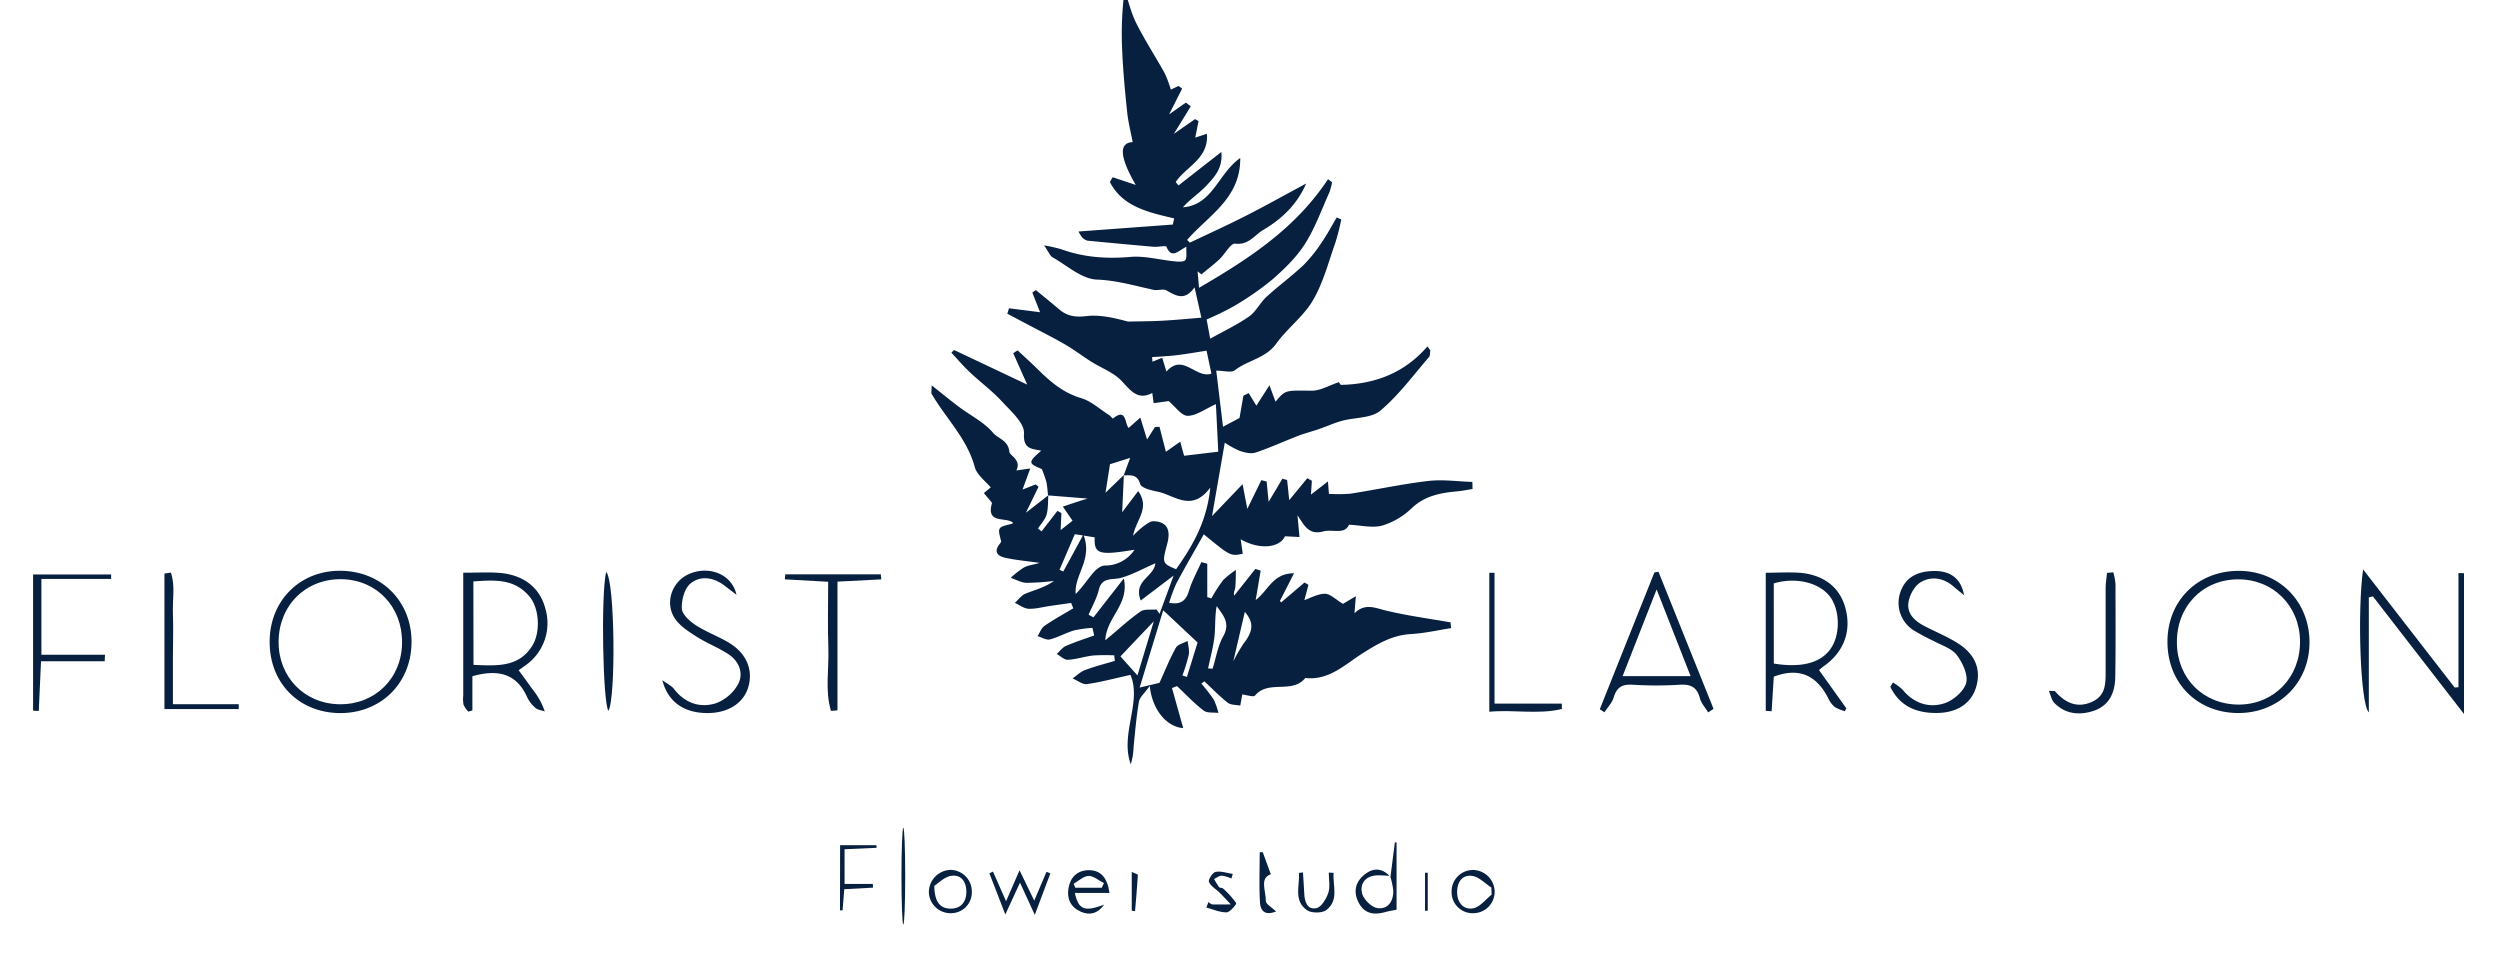 <svg id="Layer_1" data-name="Layer 1" xmlns="http://www.w3.org/2000/svg" viewBox="0 0 816.86 315.72"><defs><style>.cls-1{fill:#072040;}</style></defs><title>Artboard 2</title><path class="cls-1" d="M342.45,161.87c-.18-1.48-.25-3-.56-4.44a38.6,38.6,0,0,0-1.48-4.17c-4.49-1.85-4.56-2.18-.21-6-3.17-.67-5.92-.47-5.62-5.68.19-3.32-4.24-7.19-7.13-10.33-3.17-3.45-7-6.29-10.45-9.52-2.16-2-4.1-4.32-6.14-6.49l.89-.87,23.89,11.3-4.58-10.27,1.43-.92c2.22,2.08,4.5,4.11,6.66,6.25,4.11,4.07,8.34,7.67,14.18,9.38,3.26,1,6,3.57,9,5.47.51.33,1.24,1.24,1.31,1.18,4.38-3.53,3.77,1.26,5.12,3.08l3.84-3.4c.87,2.84,1.55,5.07,2.2,7.17l2.57-4.09,1.49-.06,2.09,8.16,4.67-3.3c.5,1.78,1,3.56,1.28,4.6l11.16-1.33c-.24-4.88-.5-10.21-.77-15.54-3.53,1.58-6.37,3.78-9.24,3.82-2,0-4-3-6.2-4.82l-4.9.68c-.14-1-.27-2-.45-3.34-4.66,2.52-7-.69-10-3.9-2.61-2.78-6.62-4.23-10-6.35-2.93-1.86-5.71-4-8.71-5.71-3.76-2.18-7.66-4.11-11.51-6.15l-7.14-3.78c.18-.59.37-1.18.55-1.77l10.15,1.29-2.53-6.41,1.15-.83c2.49,2.06,5,4.06,7.47,6.18,2.64,2.3,5.33,2.77,9,2.33,4.51-.55,9.23.61,13.66,1.78,3.67-.08,7.35-.08,11-.27,4.15-.22,8.29-.62,12.95-1l-2.22-9.93c-3.27,4.66-6.14,2.7-9.24,1-1.07-.59-2.79.13-4.12-.16-6.15-1.33-12.05-3.11-18.59-3.36-4.89-.19-9.66-4.55-14.38-7.24-.93-.53-1.4-1.88-2.84-3.94a54.21,54.21,0,0,1,5.53,1.24c7.37,2.69,14.86,3.21,22.69,2.53,4.74-.4,9.62,1,14.45,1.45,1.18.12,2.94.25,3.45-.39.64-.82.27-2.43.37-4.36-2.64,1.24-4.78,4.14-6.49,0-.2-.49-2.73.11-4.17,0q-10.81-.95-21.61-2a3.62,3.62,0,0,1-1.71-1,10.42,10.42,0,0,1-1.26-2l30.81-2.27c.15-.66.29-1.31.44-2-8.4-2-16.86-3.8-21-11.89l.91-1.57,7.54,2.52c-5.51-9.53-5.38-13.77-1-14-.61-3.2-1.46-6.48-1.81-9.81-.71-6.79-1.35-13.6-1.64-20.43a111.18,111.18,0,0,1,.81-19.45c1.25,3.65,2.12,7.49,3.84,10.9,2.81,5.57,6.24,10.84,9.27,16.3a39.9,39.9,0,0,1,2,5.34l2.5-1.2,1.19.87L382,37.36l5.47-3.83,1.6,1.22-5.53,9,6.93-4.83,1.15.64c-.35,1.75-.7,3.51-1.08,5.4l3.81-1.25c.65,8.15-6.82,10.7-10.2,15.78.31.36.62.73.92,1.1l14-10.94c.51,5.34-2.26,8.14-4.64,10.75s-5.51,4.59-7.92,7.33c9.73-.71,11.53-11.09,18.73-16.1.14,13.27-10.53,18.83-17.36,26.77l.9.88c6.05-2.88,12.16-5.64,18.13-8.68,6.42-3.26,12.71-6.79,19.88-10.64-3.14,7.15-8.19,11.72-14.11,15.21-2.8,1.66-4.71,5-9.1,4.44-1.47-.19-3.35,3.44-5.19,5.16s-3.89,3.26-5.85,4.88l-1.24-1c.11,1.29.23,2.57.47,5.39,16.58-9.63,31.66-19.58,42.15-35.49l1.32,1a20.37,20.37,0,0,1-.88,3.33c-2.57,5.68-4.68,11.66-8,16.86-2.8,4.4-6.76,8.2-10.73,11.67a96.26,96.26,0,0,1-12.44,8.62,95.15,95.15,0,0,1-8.93,4.36c.27,1.45.74,4,1.16,6.28,4.33-2.42,8.76-4.51,12.72-7.27,2.27-1.59,3.59-4.49,5.69-6.42,3.9-3.57,8.21-6.71,12.06-10.34a46,46,0,0,0,5.95-7.41c1.81-2.61,3.3-5.45,4.93-8.18l1.49.66a76.08,76.08,0,0,1-1.87,7.39c-2.28,6.43-4,13.23-7.38,19-3.06,5.27-8.4,9.16-12,14.18-3.46,4.8-9.25,5.38-13.49,8.68-1.19.93-3.72.14-6.12.14l2.21,18.34,5.39-2.87c.41-2.31.84-4.8,1.28-7.29l1.72-.84,2.51,4.11,4.28-6.67c.94,2.59,1.46,4,2,5.37,3.24-3.93,3.23-3.68,11.88-3.59,2.74,0,5.51-1.69,8.78-2.78l.65.88c11.24-.23,20.85-3.94,28.31-12.58l.92,1.29c-.12.74,0,1.69-.39,2.17-5.19,6-9.93,12.51-15.93,17.55-3,2.52-8.33,2.16-12.55,3.32-2.58.7-5,1.84-7.57,2.71-2.24.78-4.56,1.35-6.78,2.21-4.63,1.78-9.16,3.88-13.86,5.44-1.51.5-3.52,0-5.15-.54a29.42,29.42,0,0,1-4.91-2.69c-1.5,8.62-2.92,16.83-4.17,24L406,158.2c.71,3.72,1.12,5.85,1.55,8.07l4.58-9.37,1.74.42c.21,2.17.42,4.33.65,6.64,1.51-2.52,3-5,4.48-7.53l1.56.39c.24,2.31.48,4.62.69,6.6l5.9-7.16,1.5.82c-.1,1.53-.2,3-.3,4.53l5.55-4.31c.17,2.23.28,3.54.32,4.06a48,48,0,0,0,7-.05c8.51-1.32,16.95-3.16,25.48-4.16,4.72-.55,9.59.17,14.39.32l.05,2.31c-1.64.25-3.27.6-4.91.75-5.45.51-10.57,1.38-14.9,5.46a24,24,0,0,1-9.66,5.73c-3.25.89-7-.09-10.89-.27-1.45,3.34-5.35,1.37-8.41,2.19-4.93,1.33-6.33-2.26-8.43-5.28.25,2.6.45,4.85.66,7.11l-4.74-.25c-1.74,3.78-8.22,4.54-14.47,1,.24,1.72.46,3.22.68,4.72-4,.81-4,.81-12.74-6.36-3,5.4-6.13,10.72-9,16.14a50.63,50.63,0,0,0-2.32,6.24c3.7.66,5.46-.55,6.46-3.86s2.67-6.29,4.06-9.43l1.94.52V195.1l1.31.44a54.15,54.15,0,0,1,3.81-5.91,25.66,25.66,0,0,1,4.23-3.39c-.05,1.94,0,3.88-.21,5.81-.07.73-.64,1.42-.36,2.6l6.93-8.76,1.74.55c-.52,3-1,6.08-1.64,9.61,4-2.91,5.55-8.77,12.53-8.73-1.74,3.44-3.17,6.24-4.59,9l.38.52,7.64-6.51,1.29.76-1.34,5c2-.68,4.39-2.08,6.75-2.07,1.72,0,3.44,1.85,5.87,3.29l4.21-2.51c-.19,2.29-.3,3.63-.46,5.6,3.43-3.46,6.79-1.73,10.46-.86,6.89,1.65,13.95,2.59,20.94,3.82.06.63.13,1.25.19,1.88-4.35.67-8.68,1.68-13.05,1.93-6.09.34-10.76,3.06-15.84,6.27-5.65,3.56-11,9-18.77,8.09-4.22,5.32-12,.49-16.41,5.73-.51.62-2.74-.2-4.17-.35l-.66,3.65c-1.38-.29-3.09-.16-4.09-.94-2.71-2.13-5.11-4.63-7.64-7l-1,.73a56,56,0,0,1,4.05,5.21,21.09,21.09,0,0,1,1.53,4.39c-1.63-.22-3.68.1-4.81-.77-3.11-2.39-5.83-5.28-8.71-8l-1.64.63c1.22,4.34,2.43,8.68,3.67,13.1-5.41-.42-10.16-6-10.93-13.79-1.68,2.37-3.27,3.64-3.53,5.13-.85,4.89-1.25,9.86-1.76,14.81a21.64,21.64,0,0,1-.91,5.68c-3.62-9.89,3.69-20.27-.11-29.22-5.45,1.2-9.8,2.4-14.23,3-1.45.19-3.11-1.19-4.68-1.85,1.34-.93,2.57-2.17,4.05-2.72,3.18-1.2,6.48-2.05,9.74-3-.06-.61-.12-1.21-.17-1.82a63.29,63.29,0,0,0-6.89.05c-2.78.31-5.51,1.26-8.28,1.4-1.17.06-2.41-1.22-3.62-1.89,1-.9,1.84-2.13,3-2.63,3-1.31,6.14-2.31,9.23-3.43-.19-.82-.38-1.65-.58-2.48a38.86,38.86,0,0,0-6,.84c-2.7.79-5.21,2.26-7.92,2.94-1.17.29-2.64-.68-4-1.07.74-1.14,1.23-2.65,2.26-3.36,3-2.08,6.25-3.84,9.4-5.73L350,197,343,198c-2.3.34-4.62,1-6.9.91-1.53-.07-3-1.25-4.5-1.93,1.14-1,2.12-2.45,3.46-3,3-1.22,6.27-2,9.33-4.16a80.2,80.2,0,0,1-9,.62c-1.74-.07-3.44-1.07-5.16-1.65a33.83,33.83,0,0,1,4.27-3.33c1.24-.7,2.8-.86,5.21-1.54-4.41-.63-7.86-.91-11.21-1.66-2-.45-4-1.55-2.08-4.23.28-.39.77-.9.68-1.23-1.17-4.53-1.19-4.53,3.54-5.65.14,0,.25-.21.37-.32-2.14-2.08-9,.63-6.86-6.52l-2.68-3.21,2.25-1.83c-1.64-2-4.52-4.06-5.23-6.68-2.52-9.35-9.46-15.91-14.08-23.9-.2-.35,0-.91,0-2.79,3.5,2.78,6.18,5,9,7.1,3.72,2.79,8.14,4.95,11.05,8.4,1.64,1.94,5,2.45,5.35,6.24.11,1.22,4.07,2.68,2.25,6.08l4.58-.65c-1,2.67-1.73,4.7-2.53,6.89l4.29-1.68.94.76c-1.21,2.48-2.41,5-4.14,8.5l7.33-5.7c-.14,2.1,0,4.32-.57,6.32-.47,1.64-1.83,3-2.8,4.53l1.17.93,5.19-6.7,1.29.74c-.08,1.81-.16,3.62-.25,5.54l3.89-3.06-3.17-4.61c1.63-.54,3.25-1.1,4.88-1.63,1-.33,2-.62,3.22-1Zm24.72-6.57,2.1-5.69-6.59,2.07c-.55,3.52-1.05,6.73-1.46,9.31l6-5.79c-.19,4.15-.38,8.3-.56,12.18,1.42-1.89,3.19-4.22,5.23-6.92,4,5.61-.72,9.36-1.66,14.59a35.59,35.59,0,0,1,3.26-3c1.07-.73,2.29-1.78,3.42-1.74,4.27.13,5.72,2.66,4.5,7.26-1.72,6.46-1.72,6.46,2.87,8.42,5.37-7.61,10.06-15.5,11.17-26.67-6.14,8.27-11.72,2.4-17.29,1.31-2-.4-5.23-1.18-5.62-2.48C371.57,154.84,369.41,155.36,367.17,155.3Zm10.34,28.75c-4.09,1.78-7.53,3.71-11.21,4.75-2.82.81-6.24-.43-7.28,3.95-.68,2.81-2.19,5.42-3.33,8.12l1.6.84L367.2,189c1.87,8.61-5.66,12.55-6.05,20.21,4.44-3.69,7.79-6.8,11.5-9.4,1.28-.89,3.46-.49,5.23-.67l1,1.43,4.6-12.52-10.76,8.17C370.21,189.59,377,188.67,377.51,184.05Zm1.34,39.07c1.9-4.17,3.4-8,5.37-11.49.62-1.1,2.53-1.49,3.85-2.2.14,1.51.62,3.08.35,4.52a56.92,56.92,0,0,1-2.06,6.75l1.46.48c1.2-3.86,2.39-7.72,3.48-11.25L380.07,199.4c-2.58,8.46-5,16.36-7.69,25.25Zm-27.66-48.58c-1.8,4.19-3.4,7.91-5,11.64l1.23.55c2-3.62,3.93-7.23,6.57-12.06,3.16,8.12-3.05,13.1-2.52,19.41,2.2-2.17,3.84-4.72,5.79-7,.92-1.07,2.43-2.27,3.7-2.29a11.43,11.43,0,0,0,9.73-5.17c-11.64,1.93-13.25,1.42-13-4.05Zm43.05-59.95c-3.6.55-6.75,1.11-9.93,1.49-2.61.31-5.25.41-7.87.61l.12,1.49,3.19-1.28c.5,1.66.92,3,1.37,4.53,5.36-6.19,9.62,2.4,14.71.66C395.26,119.41,394.65,116.54,394.24,114.59ZM377,203,366.1,214.47l5.56,6.22C373.6,214.24,375.3,208.61,377,203Zm17.76,15.4,1.45.09c1.12-3.56,1.7-7.43,3.49-10.62,2.39-4.26,0-6.81-2.15-9.82-.65,3.35-.38,6.68-.73,9.95C396.41,211.54,395.44,215,394.73,218.44Zm8.21-2.31a54.26,54.26,0,0,1,3.37-5.82c3.33-4.23,3.28-7,.4-10.34Z"/><path class="cls-1" d="M708.2,209.67c0-13.31,9.69-23,23-23.15s23.42,9.88,23.42,23.33c0,13.17-9.88,23.06-23.1,23.13C718,233.05,708.18,223.23,708.2,209.67Zm43.32-.12c-.1-11.61-8.77-20.29-20.23-20.25-11.68,0-20.25,9-20,20.92.2,11.67,8.83,20.09,20.46,20C743.14,230.05,751.61,221.24,751.52,209.55Z"/><path class="cls-1" d="M134.47,210c-.16,13.47-10.24,23.22-23.74,23C97.43,232.72,88,223,88.1,209.5s10.22-23.36,23.64-23C125,186.84,134.62,196.8,134.47,210Zm-3.1,0c.11-11.73-8.27-20.54-19.72-20.75-11.71-.22-20.56,8.54-20.62,20.41-.07,11.6,8.51,20.35,20,20.45S131.26,221.69,131.37,210.06Z"/><path class="cls-1" d="M579.58,221.1c-.23,3.57-.47,7.43-.71,11.3l-1.92-.14V187.15c3.55,0,7.33-.25,11.07,0,8,.64,13.25,4.88,15,11.69,2,7.59-.67,14.43-7.35,19-.39.27-.73.61-1.32,1.1q4.5,6.28,8.93,12.51c-.16.31-.33.62-.5.93a13.6,13.6,0,0,1-3.31-1.39,8,8,0,0,1-2.07-2.78C593.73,221,588.2,217.83,579.58,221.1Zm0-4.29c9.42,1.56,15.94-.37,19-5.51,2.84-4.75,2.47-12.44-.79-16.54-3.59-4.51-11.14-6.24-18.22-4.14Z"/><path class="cls-1" d="M151.36,187.13c4.43,0,8.08-.22,11.69.05,8,.6,13.32,4.79,15.13,11.62a16.81,16.81,0,0,1-6.83,18.84c-.53.37-1,.75-1.88,1.36,1.63,2.23,3.19,4.36,4.74,6.5a23.14,23.14,0,0,1,3.79,6.95c-1-.37-2.3-.48-3.07-1.16a10.57,10.57,0,0,1-2.71-3.55c-3.51-7.78-9.61-9.11-17.87-6.79v11.18l-1.32.39a8.53,8.53,0,0,1-1.57-2.26,10.54,10.54,0,0,1-.1-3Zm3.35,30.12c7.66.29,14.8.88,19.25-6.33,2.72-4.43,2.26-12.24-1-16.06-4.94-5.88-11.51-5.36-18.29-4.88Z"/><path class="cls-1" d="M774,195.19v37.59c-2.84-2.76-3.77-33.45-1.87-46.72,10.37,13.38,20.13,26,29.9,38.57l1.26-.08V187.24l1.81.06v46l-29.77-38.43Z"/><path class="cls-1" d="M558.13,232.78c-.93-1.56-2.28-3-2.72-4.69-.94-3.59-3-4.57-6.53-4.36a124.77,124.77,0,0,1-15.47,0c-3.45-.23-5.19.91-6.16,4.19-.52,1.75-2,3.22-3,4.82l-1.53-1q8.91-22.35,17.84-44.69l1.33-.24q9,22.4,18,44.8Zm-5.73-11.85-11.11-28.34-11.11,28.34Z"/><path class="cls-1" d="M641.74,194.47c-1.12-.92-2.26-1.81-3.35-2.77-3.22-2.82-7.11-3.55-10.65-1.56-2,1.09-3.57,3.88-4.07,6.18-.87,4,1.81,6.51,5.14,8.24,3.54,1.85,7.27,3.37,10.65,5.46,5.91,3.64,7.91,8.61,6.26,14.37-1.57,5.46-6.32,8.62-13.17,8.57-6.6,0-11.94-2.36-14.9-8.58l.86-1.36a15.6,15.6,0,0,1,3.13,2.32c3.71,4.5,8.68,6.14,13.87,4.4,2.85-1,6.27-4,6.93-6.63s-1.19-6.63-3.11-9.12c-1.69-2.18-5-3.15-7.6-4.59a68.94,68.94,0,0,1-6.58-3.52,10.62,10.62,0,0,1-4.25-12.29c1.68-5,5.58-6.82,10.43-7C636.91,186.32,640.73,188.72,641.74,194.47Z"/><path class="cls-1" d="M216.42,222.24c1.85,1.36,3.05,1.89,3.75,2.81,3.55,4.65,8.46,6.37,13.7,4.75a13.77,13.77,0,0,0,7.35-6.35c1.78-3.45.29-7.36-3.11-9.62s-7.1-3.63-10.45-5.77c-2.61-1.66-5.47-3.47-7.13-5.95-3.39-5-1.06-11.88,4.27-14.4,6.51-3.07,14.29-.33,15.85,6.63-1.34-1-2.69-2.05-4-3.06-3.58-2.67-7.83-3.31-11.08-.58-1.94,1.63-2.93,5.43-2.78,8.17.11,1.9,2.58,4.12,4.52,5.39,3.46,2.25,7.46,3.67,11,5.83,5.67,3.46,7.82,8.84,6.19,14.42-1.49,5.1-6.35,8.32-12.8,8.47C223.9,233.16,218.29,229.64,216.42,222.24Z"/><path class="cls-1" d="M34.21,216.06H13.4c-.26,5.88-.5,11.06-.73,16.25l-1.86-.12V187.71h25.5l0,1.45H13.53v24.76H34.31Z"/><path class="cls-1" d="M271.51,232.27c-2-6.68-.6-13.67-.85-20.5-.26-7.1-.06-14.22-.06-21.68l-14.15-.79.13-1.65h31.23l.15,1.66-14.32.73v42.07Z"/><path class="cls-1" d="M690.51,187a21.29,21.29,0,0,1,.72,3.81c0,10.14.09,20.29-.08,30.43-.09,5-1.89,9.25-7,11-4.69,1.56-9.26,1.14-12.94-2.58-.84-.85-1.07-2.31-1.77-3.95,1.46.12,1.9,0,2.05.18,3.25,3.69,7.09,5.59,11.93,3.49S688,223,688,218.73c0-8.82,0-17.63,0-26.44,0-1.7.29-3.4.45-5.1Z"/><path class="cls-1" d="M55.83,187.09c1.49,4.27.49,8.93.67,13.38.19,4.82,0,9.65,0,14.47V230.1H78l0,1.59H53.73V187.4Z"/><path class="cls-1" d="M486.62,232.56v-45.4l1.71,0v42.74h22l0,1.76C502.53,233.54,494.52,231.79,486.62,232.56Z"/><path class="cls-1" d="M198.06,186.87c2.9,2.87,3.19,41.67.72,45.38C197,229.7,196.29,194.24,198.06,186.87Z"/><path class="cls-1" d="M328.73,294.47l4.4-10.11,4.8,9.92,4-9.41,1.27.5-5.09,13.56c-1.83-4-3.19-7-4.83-10.53-1.64,3.56-3,6.47-4.8,10.4l-5.21-13.47,1.18-.54Z"/><path class="cls-1" d="M454,286.16c-1.32-.05-2.64-.18-3.95-.14-3.83.1-5.78,2.63-5,5.86.48,2,3.1,4.56,5,4.83,3.49.5,5.3-2.27,5.19-5.78a24.4,24.4,0,0,0-.92-4.33q.72-5.69,1.45-11.36l.55,0v22c-1.14.24-2.52.44-3.85.81-3.35.92-6.36.58-8.26-2.63s-1.74-6.49,1-9.09S451.05,283.18,454,286.16Z"/><path class="cls-1" d="M362.52,291.76H351.2c1.2,5.54,3.22,6.24,9.56,3.82-1.88,2.76-4.62,3.67-7.63,2.31-3.32-1.49-4.61-4.23-4-7.74s2.9-5.75,6.46-5.82C359.71,284.25,361.82,286.81,362.52,291.76ZM360,290.07l.69-1.53c-1.68-.84-3.38-2.36-5-2.33s-3.27,1.64-4.9,2.56l.58,1.3Z"/><path class="cls-1" d="M317.54,291.38a6.79,6.79,0,0,1-6.86,7,7.07,7.07,0,0,1-7.18-6.8,7.3,7.3,0,0,1,7.22-7.35A7.07,7.07,0,0,1,317.54,291.38Zm-12.27-1.94c.1,5.21,1.83,7.44,5.38,7.45,3.33,0,5.07-2.19,5.1-5.44s-1.62-5.8-5-5.27C308.55,286.53,306.6,288.6,305.27,289.44Z"/><path class="cls-1" d="M488.37,291.49a7,7,0,0,1-7.07,6.89,6.85,6.85,0,0,1-7-6.9,7,7,0,0,1,7.23-7.22A7.2,7.2,0,0,1,488.37,291.49Zm-1,.85L487.3,290c-2.07-1.33-4-3.48-6.25-3.8-3.41-.48-5,2.17-4.94,5.45s2.1,5.77,5.32,5.12C483.62,296.31,485.4,293.88,487.37,292.34Z"/><path class="cls-1" d="M412.6,278.45c.86,2.34,1.71,4.69,2.63,7.21-3.76,1.25-1.57,5.47-1.63,8.74,0,1,2,2.12,3.37,3.4-2.63,1.11-5,.77-5.27-2.81-.36-5.49-.09-11-.09-16.54Z"/><path class="cls-1" d="M402.36,287.06a11.22,11.22,0,0,0-3.13-.94c-.84,0-1.69.7-2.53,1.08a23.54,23.54,0,0,0,1.61,2.64c.26.32,1,.2,1.36.51a27.19,27.19,0,0,1,4.25,4.75c.19.29-2,2.95-3.1,3-2.21.06-4.43-1-6.65-1.55l.67-1.79c.44.26.87.74,1.32.75,2,.07,4,0,6,0-1.19-1.25-2.35-2.54-3.58-3.76s-2.93-2.15-3.56-3.59c-.31-.7,1.2-3.08,2.16-3.27,1.77-.34,3.74.38,5.62.65Z"/><path class="cls-1" d="M435.75,285.2c-.35,4.15,1.84,8.87-2.34,12.13-1.38,1.08-4.89,1.09-6.36.07-4.45-3.11-2.37-8-2.6-12.17l1.28-.18c.14,2.26.33,4.52.42,6.78.1,2.74.92,5.55,4,4.89,1.62-.35,3.22-3.07,3.87-5s.15-4.39.15-6.61Z"/><ellipse class="cls-1" cx="295.16" cy="286.28" rx="0.61" ry="15.8"/><path class="cls-1" d="M274.5,276.17h11.89l0,.85-10.43.46v11.33h9.22l.09,1.22-9.41.51c-.2,2.46-.38,4.68-.55,6.91l-.85,0Z"/><path class="cls-1" d="M369.79,297.56V284.91c1,.47,2,.75,2,1-.23,3.94-.59,7.88-.92,11.82Z"/><path class="cls-1" d="M465.62,297.61V285.17h.89v12.38Z"/></svg>